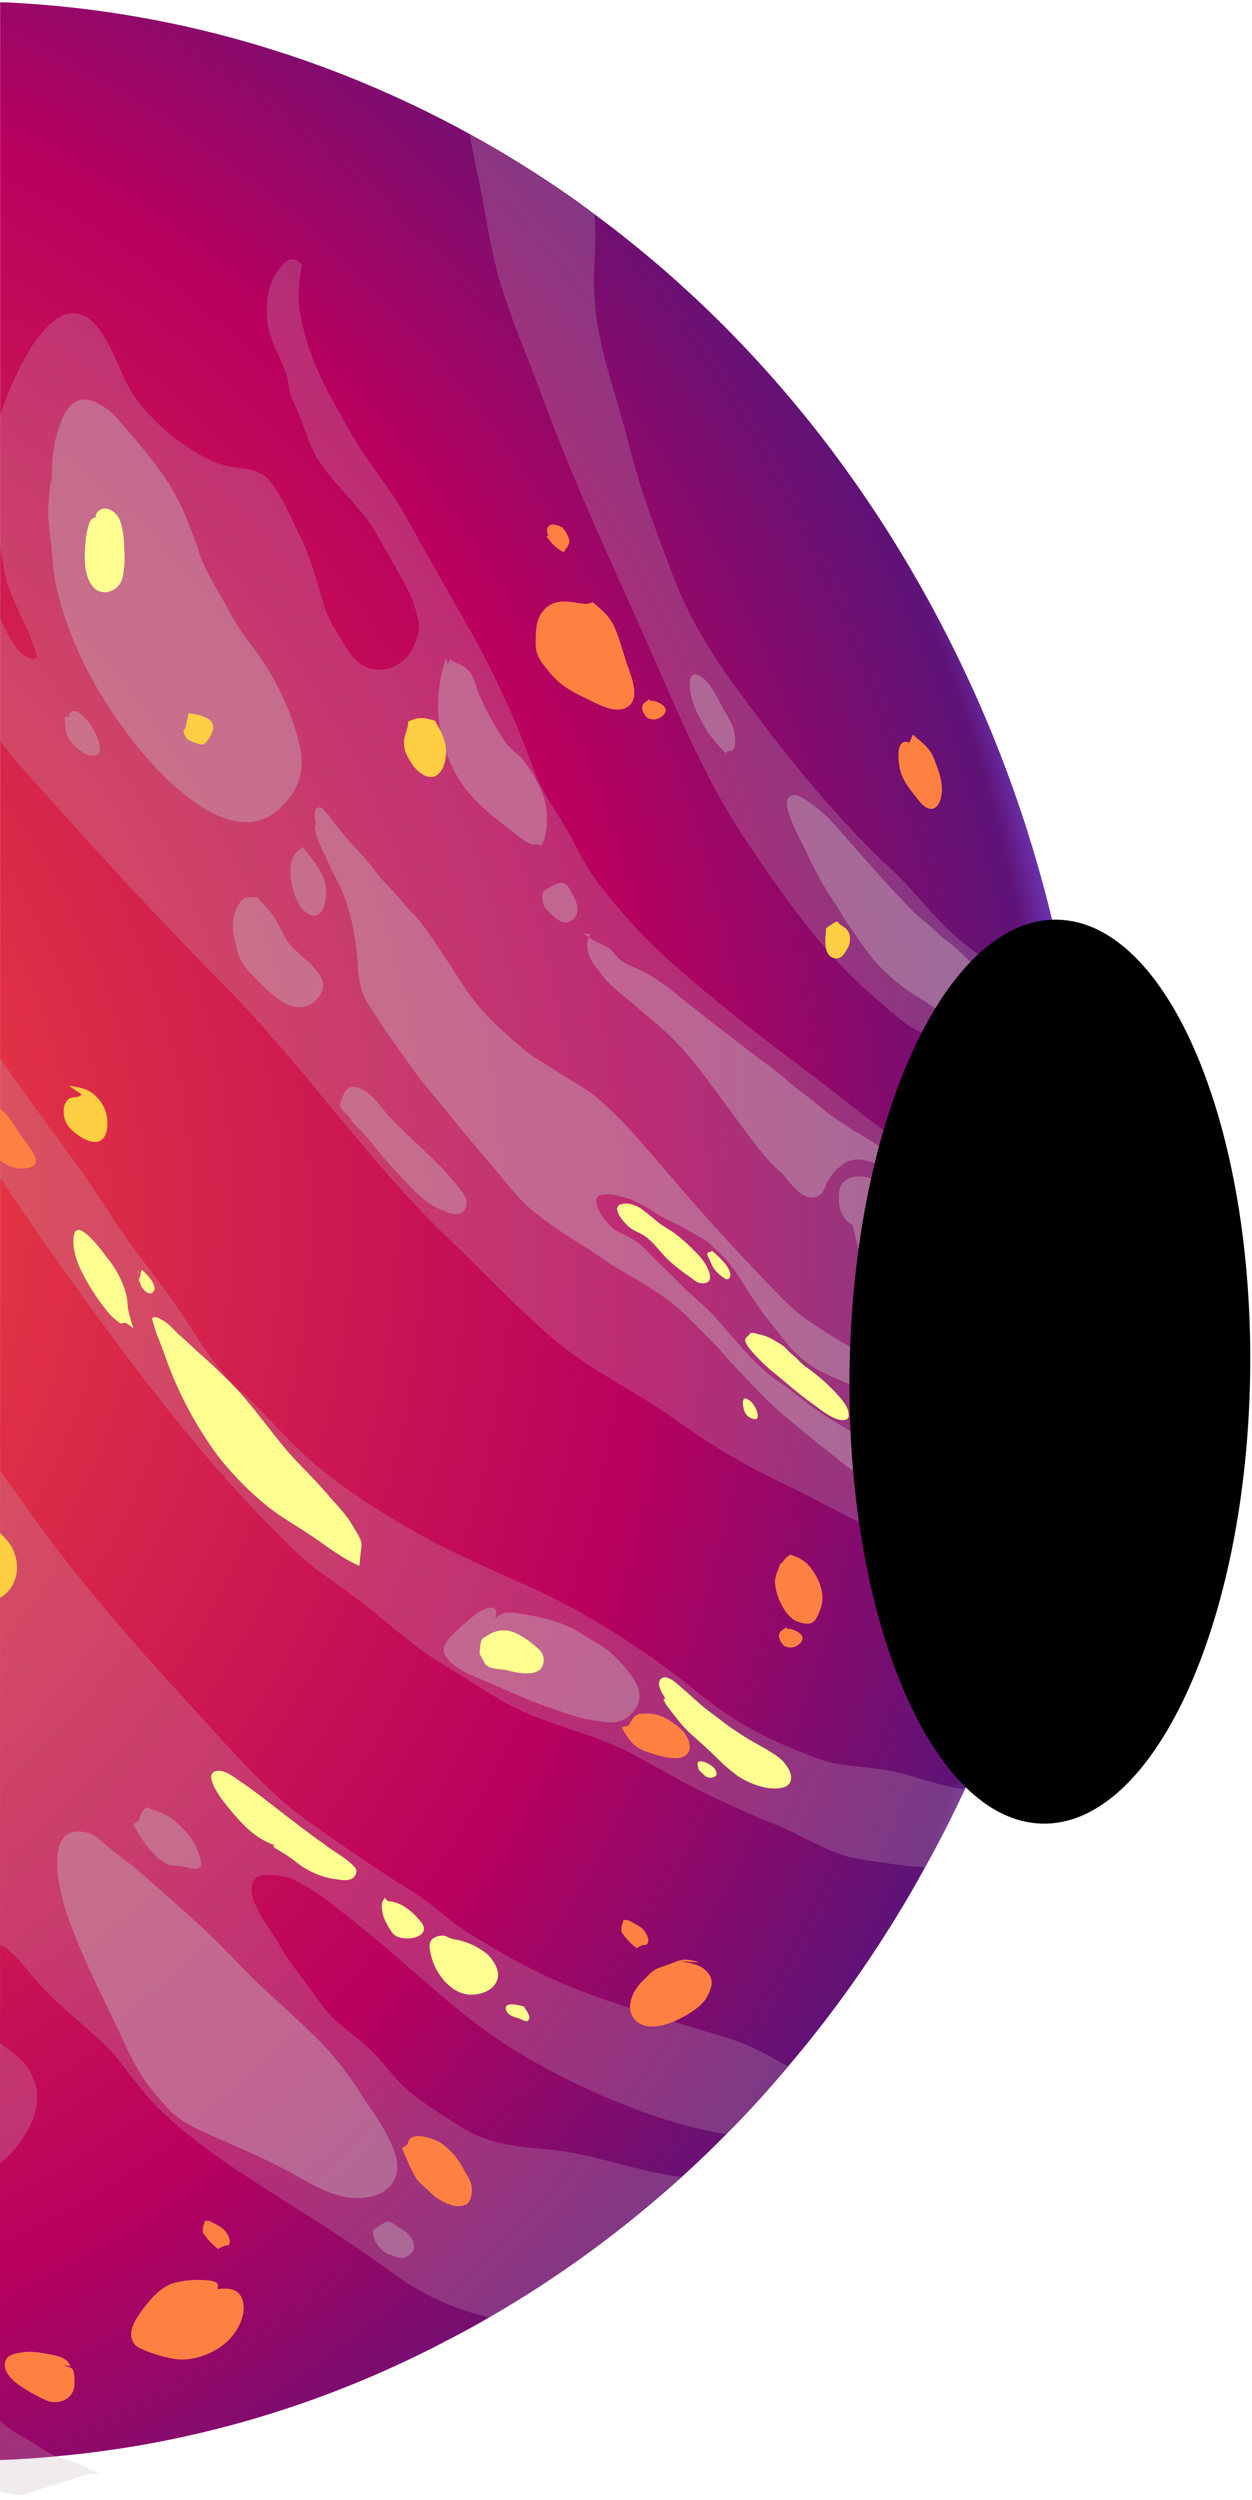 <svg width="220" height="439" viewBox="0 0 220 439" fill="none" xmlns="http://www.w3.org/2000/svg">
<path fill-rule="evenodd" clip-rule="evenodd" d="M72.41 119.717C72.585 119.716 72.757 119.772 72.903 119.877C73.049 119.982 73.163 120.132 73.231 120.308C73.299 120.484 73.317 120.678 73.284 120.865C73.25 121.053 73.166 121.225 73.043 121.36C72.919 121.496 72.762 121.588 72.59 121.626C72.418 121.663 72.24 121.645 72.078 121.572C71.916 121.499 71.778 121.376 71.681 121.217C71.583 121.058 71.531 120.872 71.531 120.681C71.531 120.426 71.624 120.182 71.788 120.002C71.953 119.821 72.177 119.719 72.41 119.717Z" fill="#B5EAFF"/>
<path fill-rule="evenodd" clip-rule="evenodd" d="M166.293 114.763C166.468 114.763 166.639 114.82 166.785 114.926C166.93 115.032 167.043 115.182 167.11 115.358C167.177 115.534 167.195 115.728 167.161 115.915C167.127 116.102 167.042 116.273 166.919 116.408C166.795 116.543 166.638 116.635 166.466 116.672C166.294 116.709 166.117 116.69 165.955 116.617C165.794 116.544 165.655 116.421 165.558 116.262C165.461 116.104 165.409 115.917 165.409 115.727C165.408 115.6 165.431 115.474 165.475 115.357C165.519 115.24 165.584 115.133 165.667 115.044C165.749 114.954 165.847 114.883 165.954 114.835C166.062 114.787 166.177 114.763 166.293 114.763Z" fill="#B5EAFF"/>
<path fill-rule="evenodd" clip-rule="evenodd" d="M156.763 241.793C156.938 241.791 157.11 241.847 157.256 241.953C157.403 242.058 157.517 242.208 157.584 242.385C157.652 242.561 157.67 242.755 157.636 242.943C157.602 243.13 157.518 243.302 157.394 243.438C157.27 243.573 157.112 243.665 156.94 243.702C156.768 243.738 156.589 243.719 156.428 243.645C156.266 243.572 156.128 243.447 156.031 243.288C155.934 243.128 155.883 242.941 155.884 242.75C155.884 242.496 155.977 242.253 156.142 242.073C156.307 241.894 156.53 241.793 156.763 241.793Z" fill="#B5EAFF"/>
<path fill-rule="evenodd" clip-rule="evenodd" d="M21.053 57.175C21.228 57.174 21.399 57.23 21.545 57.335C21.692 57.44 21.806 57.59 21.873 57.766C21.941 57.942 21.959 58.136 21.926 58.323C21.892 58.511 21.809 58.683 21.685 58.818C21.562 58.953 21.404 59.046 21.233 59.084C21.061 59.121 20.883 59.102 20.721 59.03C20.559 58.957 20.421 58.834 20.323 58.675C20.226 58.516 20.174 58.33 20.174 58.139C20.173 58.013 20.195 57.888 20.239 57.771C20.283 57.654 20.348 57.548 20.429 57.458C20.511 57.368 20.608 57.297 20.715 57.249C20.822 57.2 20.937 57.175 21.053 57.175Z" fill="#B5EAFF"/>
<path fill-rule="evenodd" clip-rule="evenodd" d="M23.766 283.642C23.941 283.641 24.112 283.697 24.258 283.802C24.404 283.907 24.519 284.057 24.586 284.233C24.654 284.409 24.672 284.603 24.639 284.79C24.605 284.977 24.522 285.15 24.398 285.285C24.275 285.42 24.117 285.513 23.945 285.55C23.774 285.588 23.596 285.569 23.434 285.497C23.272 285.424 23.134 285.3 23.036 285.142C22.939 284.983 22.887 284.797 22.887 284.606C22.887 284.351 22.979 284.107 23.144 283.927C23.308 283.746 23.532 283.644 23.766 283.642Z" fill="#B5EAFF"/>
<path fill-rule="evenodd" clip-rule="evenodd" d="M32.455 130.543C32.63 130.543 32.801 130.599 32.947 130.705C33.093 130.812 33.206 130.962 33.273 131.139C33.339 131.315 33.356 131.509 33.322 131.696C33.287 131.883 33.203 132.055 33.078 132.19C32.954 132.324 32.796 132.415 32.624 132.452C32.452 132.488 32.274 132.469 32.113 132.395C31.951 132.321 31.814 132.196 31.717 132.037C31.621 131.878 31.57 131.691 31.571 131.5C31.571 131.374 31.594 131.249 31.638 131.132C31.683 131.016 31.748 130.91 31.83 130.821C31.912 130.732 32.01 130.662 32.117 130.614C32.224 130.566 32.339 130.542 32.455 130.543Z" fill="#B5EAFF"/>
<path fill-rule="evenodd" clip-rule="evenodd" d="M134.515 103.878C134.69 103.876 134.862 103.932 135.008 104.038C135.155 104.143 135.269 104.293 135.336 104.47C135.404 104.646 135.422 104.84 135.388 105.028C135.354 105.215 135.27 105.387 135.146 105.522C135.022 105.658 134.864 105.749 134.692 105.786C134.52 105.823 134.341 105.804 134.18 105.73C134.018 105.657 133.88 105.532 133.783 105.373C133.686 105.213 133.635 105.026 133.636 104.835C133.636 104.581 133.729 104.338 133.894 104.158C134.059 103.978 134.282 103.878 134.515 103.878Z" fill="#B5EAFF"/>
<path fill-rule="evenodd" clip-rule="evenodd" d="M31.063 147.828C31.238 147.827 31.41 147.882 31.556 147.987C31.702 148.092 31.817 148.242 31.884 148.418C31.952 148.594 31.97 148.788 31.937 148.976C31.903 149.163 31.82 149.335 31.696 149.471C31.573 149.606 31.415 149.698 31.243 149.736C31.072 149.774 30.894 149.755 30.732 149.682C30.57 149.609 30.431 149.486 30.334 149.327C30.237 149.169 30.185 148.982 30.185 148.791C30.185 148.537 30.277 148.293 30.442 148.112C30.606 147.932 30.83 147.829 31.063 147.828Z" fill="#B5EAFF"/>
<path fill-rule="evenodd" clip-rule="evenodd" d="M29.077 377.471C29.252 377.471 29.422 377.528 29.568 377.634C29.713 377.74 29.827 377.89 29.894 378.066C29.961 378.242 29.978 378.436 29.944 378.623C29.91 378.81 29.826 378.981 29.702 379.116C29.578 379.251 29.421 379.343 29.249 379.38C29.078 379.417 28.9 379.398 28.738 379.325C28.577 379.252 28.439 379.129 28.341 378.97C28.244 378.812 28.192 378.625 28.192 378.435C28.194 378.18 28.288 377.936 28.453 377.755C28.619 377.575 28.843 377.473 29.077 377.471Z" fill="#B5EAFF"/>
<path fill-rule="evenodd" clip-rule="evenodd" d="M86.504 377.471C86.679 377.471 86.85 377.528 86.995 377.634C87.141 377.74 87.254 377.89 87.321 378.066C87.388 378.242 87.405 378.436 87.371 378.623C87.337 378.81 87.253 378.981 87.129 379.116C87.005 379.251 86.848 379.343 86.676 379.38C86.505 379.417 86.327 379.398 86.166 379.325C86.004 379.252 85.866 379.129 85.769 378.97C85.672 378.812 85.62 378.625 85.62 378.435C85.62 378.179 85.713 377.934 85.879 377.754C86.044 377.573 86.269 377.471 86.504 377.471Z" fill="#B5EAFF"/>
<path fill-rule="evenodd" clip-rule="evenodd" d="M0 432.025C3.319 431.9 6.643 431.68 9.951 431.353C33.408 429.251 56.322 422.532 77.579 411.523C77.989 411.285 78.42 411.077 78.846 410.869C81.258 409.608 83.654 408.323 86.001 406.943C98.016 400.024 109.34 391.767 119.794 382.307C122.458 379.886 125.078 377.382 127.621 374.806C131.424 370.988 135.052 367.011 138.505 362.875C147.622 352.161 155.687 340.44 162.571 327.901C165.082 323.404 167.407 318.836 169.585 314.131C182.643 285.997 189.997 255.131 191.145 223.628C191.461 214.59 191.231 205.54 190.457 196.535C190.152 192.579 189.721 188.672 189.213 184.74C186.263 162.787 180.186 141.471 171.2 121.561C155.191 86.129 131.901 57.865 104.423 37.588C103.517 36.886 102.589 36.202 101.694 35.548C97.022 32.229 92.246 29.136 87.366 26.269C85.794 25.341 84.193 24.435 82.563 23.551C57.155 9.589 29.305 1.699 0.873 0.408L0.022 0.408L0 432.025Z" fill="url(#paint0_radial)"/>
<g style="mix-blend-mode:multiply" opacity="0.5">
<g style="mix-blend-mode:multiply" opacity="0.5">
<path fill-rule="evenodd" clip-rule="evenodd" d="M6.228 366.075C5.136 362.156 2.582 360.817 0 358.807L0 379.839C0.637 379.4 1.231 378.892 1.774 378.322C4.623 375.241 7.505 370.524 6.228 366.075Z" fill="#C4B0B8"/>
</g>
<g style="mix-blend-mode:multiply" opacity="0.5">
<path fill-rule="evenodd" clip-rule="evenodd" d="M9.951 431.354C8.842 430.928 7.782 430.365 6.79 429.677C4.825 428.255 2.194 427.131 0.453 425.513L0 425.079L0 437.623C1.359 437.855 2.729 438.248 4.105 438.046C5.742 437.784 7.424 436.856 9.105 436.475C11.386 436.017 15.398 433.918 17.936 434.554C16.244 433.959 14.716 432.906 12.969 432.383C11.948 432.095 10.941 431.752 9.951 431.354Z" fill="#C4B0B8"/>
</g>
<g style="mix-blend-mode:multiply" opacity="0.5">
<path fill-rule="evenodd" clip-rule="evenodd" d="M0 341.474C2.298 342.605 3.99 345.002 5.781 347.131C9.274 351.294 13.701 354.726 17.691 358.384C21.326 361.733 23.962 366.337 27.576 369.971C33.454 375.812 40.495 380.433 47.318 384.805C54.775 389.504 62.209 394.179 69.343 399.413C74.388 403.075 80.038 405.632 85.98 406.943C97.994 400.024 109.318 391.768 119.772 382.307L119.226 382.242C111.274 381.159 103.49 377.983 95.483 377.376C90.39 376.99 85.396 376.377 80.909 373.451C77.874 371.482 74.55 369.519 71.761 367.152C69.255 365.028 67.454 362.161 65.063 359.925C61.859 356.886 58.601 355.232 56.041 351.402C53.656 347.892 50.932 344.93 48.874 341.165C47.619 338.875 41.953 332.184 45.162 329.638C46.079 328.942 50.102 329.376 51.101 329.852C55.626 331.886 60.342 335.931 64.201 339.042C71.433 344.841 78.01 351.396 85.559 356.79C93.108 362.185 102.065 366.664 110.569 369.947C116.084 372.172 121.786 373.8 127.594 374.807C131.397 370.988 135.024 367.011 138.478 362.875C135.836 361.483 133.205 359.842 130.438 358.807C127.163 357.564 123.811 356.719 120.46 355.678C110.875 352.704 101.487 350.063 92.475 345.299C89.025 343.515 85.598 341.48 82.246 339.411C78.78 337.257 75.887 334.254 72.421 332.124C66.226 328.359 60.184 324.095 54.218 319.895C46.854 314.703 40.157 306.762 33.956 300.029C23.875 289.055 13.52 277.35 4.858 265.026C3.268 262.773 1.656 260.539 0.022 258.322L0 341.474Z" fill="#C4B0B8"/>
</g>
<g style="mix-blend-mode:multiply" opacity="0.5">
<path fill-rule="evenodd" clip-rule="evenodd" d="M-5.13202e-05 206.861C3.024 211.274 6.004 215.735 9.104 220.083C22.303 238.629 35.883 257.157 52.154 272.651C55.784 276.119 59.85 278.498 63.775 281.526C68.447 285.166 72.634 289.169 77.683 292.196C81.809 294.617 85.87 297.549 90.144 299.72C95.177 302.325 100.64 303.646 105.875 305.668C112.425 308.172 118.429 312.431 124.832 315.369C128.685 317.154 132.413 318.938 136.354 320.467C141.016 322.293 145.759 325.606 150.671 326.415C154.454 327.009 158.553 327.699 162.549 327.955C165.06 323.458 167.385 318.89 169.563 314.186C166.239 313.835 163.286 312.847 159.525 311.729C155.764 310.611 152.074 310.432 148.199 309.945C144.804 309.528 141.856 308.101 138.712 306.846C132.997 304.52 127.616 301.313 122.736 297.323C116.44 292.196 109.779 287.621 102.818 283.643C93.954 278.498 84.26 275.197 75.259 270.29C67.154 265.906 58.71 260.601 51.892 254.004C48.617 250.822 45.888 247.396 42.395 244.381C38.208 240.77 35.113 235.607 32.068 230.92C29.257 226.584 26.009 222.706 22.98 218.561C19.573 213.88 16.659 208.782 13.187 204.107C8.711 198.1 4.345 192.009 -4.96386e-05 185.901L-5.13202e-05 206.861Z" fill="#C4B0B8"/>
</g>
<g style="mix-blend-mode:multiply" opacity="0.5">
<path fill-rule="evenodd" clip-rule="evenodd" d="M0 95.747C0.224 97.139 0.453 98.495 0.666 99.803C1.589 105.359 5.235 110.081 6.567 115.524C4.143 116.582 1.747 112.55 0.017 108.559L0.017 130.072C1.555 132.229 3.233 134.262 5.038 136.157C15.955 148.428 27.532 161.061 39.267 172.909C53.273 187.03 64.638 203.999 79.009 217.679C85.335 223.734 91.411 230.313 98.114 235.856C104.347 240.978 111.896 244.433 118.402 249.138C124.65 253.64 131.249 257.535 138.123 260.778C143.45 263.264 148.45 266.322 153.887 268.618C157.953 270.283 162.134 270.61 166.168 272.097C170.122 273.588 174.318 274.161 178.487 273.78C180.212 273.614 182.073 273.632 183.946 273.632C188.126 257.321 190.535 240.532 191.123 223.61C181.997 218.441 174.235 209.929 165.022 204.844C156.763 200.323 149.416 193.81 141.775 188.124C133.789 182.176 126.038 176.151 118.5 169.483C113.504 165.087 108.931 160.146 104.854 154.738C102.895 152.169 101.438 148.951 99.8 146.049C97.857 142.605 95.16 138.988 93.796 135.229C90.599 126.284 86.633 117.689 81.951 109.558C78.403 103.265 74.812 97.067 71.329 90.745C68.448 85.51 64.621 81.305 61.657 76.053C58.42 70.26 55.271 65.133 53.53 58.578C52.247 53.855 52.198 51.197 53.06 46.54C51.128 44.16 49.398 46.623 48.372 48.217C46.931 50.489 46.592 54.004 47.051 56.943C47.597 60.297 49.103 62.379 50.206 65.359C50.752 66.899 50.621 68.41 51.254 69.921C52.268 72.039 53.159 74.224 53.923 76.464C56.215 83.678 62.656 87.479 66.139 93.713C67.776 96.627 69.468 99.476 71.051 102.432C71.889 103.897 72.557 105.469 73.038 107.113C73.764 109.558 73.857 110.046 73.174 112.246C71.329 118.236 64.539 119.663 61.215 114.287C59.823 112.014 57.798 109.136 57.007 106.554C55.801 102.617 54.703 98.162 52.842 94.42C51.368 91.488 49.021 85.737 46.609 83.637C45.606 82.978 44.493 82.545 43.334 82.364C40.736 82.007 39.371 81.971 36.827 80.746C32.032 78.398 27.767 74.932 24.333 70.593C21.2 66.715 19.923 60.208 16.462 56.711C9.656 49.864 2.489 65.264 0.038 72.942L0 95.747Z" fill="#C4B0B8"/>
</g>
<g style="mix-blend-mode:multiply" opacity="0.5">
<path fill-rule="evenodd" clip-rule="evenodd" d="M190.457 196.518C190.152 192.562 189.726 188.654 189.213 184.723C185.67 181.154 182.663 176.8 179.224 173.422C175.3 169.562 170.442 166.998 166.457 163.102C162.953 159.664 160 155.786 156.43 152.479C147.489 144.152 139.291 134.159 131.9 124.226C126.224 116.678 121.53 109.826 118.145 100.833C115.182 93 112.392 85.684 110.356 77.511C108.113 68.518 104.756 60.518 104.401 51.138C104.259 47.272 104.723 43.596 104.598 39.837C104.565 39.068 104.505 38.318 104.418 37.589C103.512 36.887 102.584 36.203 101.689 35.549C97.016 32.23 92.24 29.137 87.361 26.27C85.788 25.342 84.187 24.436 82.557 23.552C82.881 25.59 83.276 27.662 83.742 29.767C85.188 36.31 85.958 43.085 87.868 49.485C89.959 56.474 92.993 63.391 95.51 70.249C101.776 87.266 109.581 103.212 116.737 119.754C120.853 129.229 125.339 139.043 131.06 147.56C137.342 156.887 144.122 166.712 152.44 174.046C154.552 175.914 156.807 177.972 159.023 179.649C161.375 181.434 164.246 182.082 166.664 183.813C168.76 185.335 170.736 187.292 172.761 188.946C175.627 191.26 176.839 191.599 180.021 192.866C183.525 194.275 186.746 195.923 190.457 196.518Z" fill="#C4B0B8"/>
</g>
</g>
<g style="mix-blend-mode:multiply" opacity="0.65">
<g style="mix-blend-mode:multiply" opacity="0.65">
<path fill-rule="evenodd" clip-rule="evenodd" d="M9.132 85.415C8.957 81.174 9.285 77.183 11.053 73.275C11.888 71.426 13.357 69.885 15.338 70.201C17.227 70.51 19.415 72.11 20.725 73.603C22.909 76.107 25.174 78.76 27.204 81.424C29.407 84.244 31.243 87.38 32.663 90.745C33.58 92.939 34.355 95.081 35.108 97.347C35.921 99.797 37.226 101.879 38.476 104.086C39.726 106.292 40.905 108.66 42.34 110.771C43.394 112.318 44.584 113.745 45.615 115.304C48.575 119.539 50.835 124.303 52.296 129.382C53.355 133.219 53.421 136.597 51.074 139.803C49.343 142.182 47.084 144.086 44.207 144.341C39.453 144.77 34.884 141.635 31.287 138.59C26.631 134.646 22.554 129.365 19.121 124.172C15.109 118.069 11.697 110.765 9.989 103.467C9.312 100.582 9.268 97.728 8.897 94.813C8.592 92.434 8.275 90.132 8.581 87.747C8.701 86.801 8.783 85.915 8.837 84.951C8.903 84.309 9.241 83.149 9.132 85.415Z" fill="#C4B0B8"/>
</g>
<g style="mix-blend-mode:multiply" opacity="0.65">
<path fill-rule="evenodd" clip-rule="evenodd" d="M11.353 125.927C11.49 127.42 11.419 128.901 12.309 130.091C13 130.992 13.852 131.731 14.814 132.262C15.127 132.49 15.484 132.635 15.857 132.687C16.23 132.739 16.609 132.695 16.964 132.559C17.669 132.202 17.603 131.994 17.51 131.078C17.137 129.158 16.234 127.409 14.923 126.064C14.541 125.689 13.831 124.975 13.286 124.874C12.74 124.773 11.921 125.154 12.243 125.802L11.353 125.927Z" fill="#C4B0B8"/>
</g>
<g style="mix-blend-mode:multiply" opacity="0.65">
<path fill-rule="evenodd" clip-rule="evenodd" d="M43.05 157.683C43.811 157.504 44.598 157.504 45.359 157.683C45.458 157.867 45.572 158.042 45.697 158.206C46.261 158.731 46.794 159.295 47.291 159.895C48.617 161.448 49.382 163.429 50.451 165.183C52.334 168.264 59.73 171.512 55.528 175.634C51.81 179.298 46.996 174.022 44.387 171.286C43.099 169.936 41.991 168.538 41.614 166.593C41.374 165.362 40.91 164.035 40.894 162.762C40.877 161.353 41.292 158.825 43.05 157.683Z" fill="#C4B0B8"/>
</g>
<g style="mix-blend-mode:multiply" opacity="0.65">
<path fill-rule="evenodd" clip-rule="evenodd" d="M149.82 215.122C150.366 217.263 150.677 219.345 151.583 221.337C153.059 224.679 155.066 227.71 157.511 230.289C160.42 233.263 164.902 235.773 169.023 235.208C170.715 234.976 173.258 234.298 173.711 232.192C174.366 229.135 171.703 225.227 170.289 222.89C168.155 219.357 165.469 216.633 162.434 214.069C160.497 212.427 158.614 210.72 156.649 209.109C155.322 207.893 153.736 207.06 152.036 206.688C150.617 206.438 148.936 206.581 147.943 207.925C147.244 208.859 147.353 210.899 147.539 211.987C147.667 212.668 147.94 213.307 148.336 213.851C148.733 214.396 149.241 214.831 149.82 215.122Z" fill="#C4B0B8"/>
</g>
<g style="mix-blend-mode:multiply" opacity="0.65">
<path fill-rule="evenodd" clip-rule="evenodd" d="M124.401 128.646C125.374 129.934 126.42 131.153 127.534 132.298C127.807 131.65 128.385 132.102 128.822 131.62C129.368 130.989 129.15 129.443 129.03 128.693C128.778 127.153 127.981 126.047 127.223 124.696C126.224 122.912 125.356 120.824 123.915 119.415C122.594 118.124 121.186 117.827 121.186 120.116C121.246 123.358 122.889 126.005 124.379 128.646L124.401 128.646Z" fill="#C4B0B8"/>
</g>
<g style="mix-blend-mode:multiply" opacity="0.65">
<path fill-rule="evenodd" clip-rule="evenodd" d="M86.979 284.237C87.65 283.762 88.212 283.244 89.004 283.167C89.761 283.161 90.517 283.227 91.263 283.363C93.816 283.691 96.333 284.289 98.779 285.147C100.267 285.749 101.692 286.518 103.032 287.443C104.456 288.318 106.055 289.079 107.305 290.239C108.91 291.732 110.728 293.593 111.792 295.592C113.102 298.066 112.109 300.279 109.958 301.784C108.321 302.92 106.137 302.379 104.309 302.129C101.945 301.825 99.658 300.939 97.382 300.166C92.519 298.56 87.841 296.3 83.109 294.307C81.668 293.712 77.383 291.595 78.043 289.192C78.316 288.181 79.681 286.944 80.336 286.272C81.198 285.427 82.208 284.66 83.103 283.857C84.943 282.239 88.059 281.234 86.979 284.237Z" fill="#C4B0B8"/>
</g>
<g style="mix-blend-mode:multiply" opacity="0.65">
<path fill-rule="evenodd" clip-rule="evenodd" d="M61.341 385.948C57.58 385.353 54.627 383.485 51.226 381.617C46.527 379.042 41.669 377.02 36.8 374.873C34.175 373.683 31.456 372.44 29.442 370.203C28.064 368.737 26.77 367.179 25.567 365.54C23.465 362.566 22.035 359.105 20.452 355.803C17.472 349.552 14.279 343.271 11.937 336.681C10.496 332.648 7.298 320.342 14.967 321.746C16.719 322.067 17.942 323.53 19.334 324.648C21.14 326.07 23.023 327.372 24.759 328.907C28.946 332.601 33.225 336.253 37.259 340.143C40.583 343.343 43.639 346.798 47.045 349.891C50.064 352.627 53.077 355.393 55.986 358.272C58.874 361.191 61.439 364.469 63.628 368.038C64.719 369.781 65.959 371.381 67.007 373.142C68.054 374.902 69.326 377.305 69.703 379.328C70.516 383.67 66.903 386.542 61.341 385.948Z" fill="#C4B0B8"/>
</g>
<g style="mix-blend-mode:multiply" opacity="0.65">
<path fill-rule="evenodd" clip-rule="evenodd" d="M66.488 391.009C67.034 390.688 67.732 390.051 68.398 390.153C68.944 390.236 69.561 390.86 70.036 391.146C70.969 391.741 71.673 392.092 72.301 393.091C73.218 394.596 72.689 395.797 71.155 396.416C70.303 396.761 69.19 396.148 68.338 395.892C66.996 395.488 65.385 393.382 65.516 391.681L66.488 391.009Z" fill="#C4B0B8"/>
</g>
<g style="mix-blend-mode:multiply" opacity="0.65">
<path fill-rule="evenodd" clip-rule="evenodd" d="M52.908 148.328C54.414 150.511 57.187 153.14 57.274 156.024C57.338 157.088 57.225 158.156 56.941 159.177C56.232 161.193 54.687 161.258 53.334 159.855C51.194 157.612 49.474 150.433 53.191 148.869L52.908 148.328Z" fill="#C4B0B8"/>
</g>
<g style="mix-blend-mode:multiply" opacity="0.65">
<path fill-rule="evenodd" clip-rule="evenodd" d="M78.415 115.471C77.045 119.326 76.648 123.511 77.264 127.59C77.88 131.669 79.487 135.494 81.919 138.668C84.397 141.796 87.672 144.211 90.75 146.579C91.602 147.233 92.426 148.03 93.479 148.256C94.025 148.375 94.571 148.214 95.117 148.446C96.432 146.62 96.274 142.219 95.586 140.048C94.72 137.66 93.491 135.448 91.951 133.505C90.99 132.315 89.67 131.626 88.802 130.341C87.032 127.746 85.496 124.972 84.217 122.055C83.562 120.479 83.42 118.855 82.208 117.624C81.324 116.732 80.118 116.482 79.108 115.84C78.633 116.435 78.726 117.505 78.415 115.471Z" fill="#C4B0B8"/>
</g>
<g style="mix-blend-mode:multiply" opacity="0.65">
<path fill-rule="evenodd" clip-rule="evenodd" d="M96.427 155.905C99.391 154.215 99.554 154.965 101.083 157.998C101.836 159.497 101.628 161.442 99.794 161.93C98.703 162.227 97.889 161.4 97.065 160.74C95.673 159.551 95.013 158.724 95.428 156.577L96.427 155.905Z" fill="#C4B0B8"/>
</g>
<g style="mix-blend-mode:multiply" opacity="0.65">
<path fill-rule="evenodd" clip-rule="evenodd" d="M24.393 319.717C24.578 318.778 25.054 317.938 25.741 317.338C27.521 318.176 28.967 318.289 30.654 319.717C31.919 320.802 33.054 322.054 34.033 323.446C34.62 324.458 35.036 325.576 35.261 326.747C35.485 327.937 35.261 328.026 34.508 328.187C33.88 328.318 32.684 327.83 32.029 327.747C30.73 327.586 29.721 327.747 28.585 326.908C26.238 325.171 24.863 323 23.4 320.407L24.393 319.717Z" fill="#C4B0B8"/>
</g>
<g style="mix-blend-mode:multiply" opacity="0.65">
<path fill-rule="evenodd" clip-rule="evenodd" d="M103.779 164.089C102.966 165.35 103.031 166.397 103.55 167.848C104.014 169.145 105.024 170.227 105.842 171.304C107.393 173.296 109.57 174.825 111.432 176.449C113.73 178.459 116.164 180.356 118.342 182.516C120.621 184.906 122.746 187.466 124.701 190.176C127.856 194.298 130.787 198.593 134.046 202.608C135.002 203.787 136.052 204.872 137.184 205.849C138.014 206.581 138.538 207.497 139.302 208.276C140.192 209.18 141.038 210.06 142.244 210.233C142.643 210.334 143.06 210.317 143.451 210.184C143.843 210.051 144.195 209.808 144.471 209.478C145.017 208.793 145.186 207.693 145.765 206.92C146.539 205.741 147.548 204.769 148.717 204.077C149.914 203.532 151.249 203.469 152.484 203.898C154.001 204.297 155.595 204.868 157.145 204.933C158.149 204.975 158.712 204.761 157.756 203.744C156.801 202.727 155.235 201.805 153.963 200.972C151.463 199.33 148.87 197.927 146.42 196.172C145.055 195.197 143.832 194.072 142.506 193.049C141.18 192.026 139.962 191.176 138.772 190.123C136.409 188.029 133.773 186.215 131.284 184.288C127.223 181.136 123.096 178.049 119.112 174.771C117.254 173.207 115.268 171.833 113.178 170.667C112.048 170.072 110.788 169.704 109.674 169.061C108.735 168.514 108.097 167.562 107.332 166.783C106.884 166.396 106.378 166.094 105.837 165.891C104.691 165.326 103.424 164.85 102.562 163.845C102.491 163.881 102.415 163.91 103.779 164.089Z" fill="#C4B0B8"/>
</g>
<g style="mix-blend-mode:multiply" opacity="0.65">
<path fill-rule="evenodd" clip-rule="evenodd" d="M55.544 145.056C55.495 144.598 54.998 142.677 55.544 142.04C55.964 141.547 56.439 141.796 56.838 142.135C57.481 142.812 58.066 143.553 58.584 144.348C59.621 145.663 60.675 146.894 61.767 148.149C62.662 149.184 63.628 150.123 64.496 151.176C65.587 152.473 66.597 153.93 67.771 155.155C68.819 156.262 69.823 157.261 70.773 158.474C71.919 159.944 73.322 161.056 74.413 162.59C76.679 165.767 78.862 169.068 80.963 172.387C83.123 175.764 85.723 178.78 88.682 181.338C90.019 182.528 91.34 183.717 92.721 184.836C93.922 185.811 95.281 186.442 96.542 187.31C99.303 189.207 102.409 190.712 105.013 192.853C107.82 195.281 110.443 197.95 112.857 200.836C116.399 204.85 119.843 208.972 123.396 212.981C127.49 217.591 131.726 222.111 135.994 226.525C137.85 228.44 140.083 230.688 142.288 232.092C144.111 233.282 145.945 234.548 147.812 235.613C149.274 236.452 150.732 237.296 152.178 238.171C153.625 239.045 155.142 239.622 156.583 240.455C157.724 241.109 158.766 242.025 160.027 242.311C161.296 242.575 162.552 242.913 163.788 243.322C164.656 243.613 165.535 243.744 166.408 243.982C167.178 244.196 167.653 244.529 168.471 244.482C169.221 244.456 169.967 244.353 170.698 244.172C171.79 243.899 173.002 244.232 174.115 244.089C174.437 244.047 174.787 243.869 175.098 243.845C175.683 243.883 176.263 243.987 176.828 244.154C177.374 244.238 177.952 244.184 178.52 244.256C179.344 244.363 180.098 244.85 180.922 245.035C182.013 245.308 183.018 245.748 184.137 245.98C185.256 246.212 186.167 245.873 187.221 245.469C187.346 245.689 187.696 245.748 187.767 245.873C188.007 246.224 187.887 246.105 187.936 246.468C188.012 247.252 187.968 248.044 187.805 248.812C187.384 251.421 186.59 253.941 185.452 256.282C184.71 257.668 183.7 259.316 182.297 260C181.907 260.21 181.469 260.29 181.037 260.231C180.605 260.171 180.199 259.975 179.868 259.667C178.553 258.679 177.549 257.252 176.2 256.306C174.65 255.218 173.073 254.129 171.512 253.053C170.54 252.374 169.498 251.946 168.559 251.203C167.592 250.41 166.535 249.759 165.415 249.264C163.544 248.333 161.623 247.528 159.662 246.855C156.676 245.974 153.657 244.761 150.77 243.613C148.443 242.779 146.16 241.806 143.931 240.699C142.202 239.697 140.603 238.449 139.177 236.987C138.294 235.993 137.458 234.95 136.671 233.864C135.721 232.728 134.794 231.652 133.942 230.433C132.545 228.44 131.213 226.453 129.946 224.378C128.967 222.806 127.81 221.376 126.502 220.119C125.411 219.108 124.505 218.007 123.227 217.359C122.196 216.841 121.224 216.217 120.209 215.652C118.784 214.855 117.223 214.284 115.842 213.421C114.046 212.303 112.103 211.001 110.105 210.412C109.052 210.097 104.603 208.74 104.778 211.066C104.904 212.666 106.416 214.51 107.507 215.557C108.1 216.004 108.737 216.377 109.407 216.669C110.024 217.044 110.673 217.311 111.295 217.668C112.363 218.371 113.338 219.23 114.194 220.22C115.968 222.034 117.834 223.705 119.587 225.531C121.508 227.53 123.729 229.177 125.591 231.241C129.302 235.345 132.687 239.943 137.272 242.953C139.455 244.386 141.393 246.177 143.532 247.664C145.519 249.044 147.637 250.174 149.651 251.482C152.637 253.427 155.382 255.598 158.532 257.186C159.782 257.817 161.07 257.829 162.418 257.96C163.664 258.063 164.914 258.094 166.162 258.055C167.484 257.951 168.808 258.191 170.027 258.757C170.965 259.177 171.833 259.761 172.598 260.487C172.324 260.601 172.026 260.624 171.741 260.553C170.922 260.452 170.103 260.226 169.279 260.136C167.996 259.994 166.85 259.922 165.726 260.612C164.643 261.249 163.416 261.537 162.189 261.445C159.27 261.301 156.38 260.745 153.592 259.792C152.016 259.355 150.509 258.664 149.122 257.739C147.746 256.728 146.447 255.592 145.093 254.551C142.364 252.452 139.728 250.209 137.086 247.973C134.231 245.552 131.753 242.65 129.111 239.961C127.867 238.7 126.781 237.267 125.525 236.018C123.888 234.406 122.299 232.782 120.689 231.164C118.091 228.565 114.892 226.489 111.803 224.663C110.417 223.848 109.008 223.075 107.644 222.218C105.913 221.13 104.303 219.839 102.546 218.804C99.499 217.002 96.567 214.979 93.769 212.749C91.04 210.602 88.884 207.569 86.602 204.892C84.32 202.216 81.979 199.491 79.746 196.708C77.17 193.49 74.441 190.51 72.072 187.096C70.172 184.366 68.147 181.743 66.384 178.923C65.353 177.276 64.201 175.86 63.579 173.957C63.168 172.542 62.935 171.074 62.886 169.591C62.525 164.381 61.521 158.706 58.999 154.192C58.262 152.877 57.749 151.432 57.04 150.094C56.49 149.084 56.031 148.018 55.67 146.912C55.2 145.526 55.233 144.592 55.544 145.056Z" fill="#C4B0B8"/>
</g>
<g style="mix-blend-mode:multiply" opacity="0.65">
<path fill-rule="evenodd" clip-rule="evenodd" d="M59.763 193.989C60.053 193.15 60.309 191.86 61.03 191.229C61.903 190.438 63.41 191.11 64.25 191.669C66.013 192.859 67.372 195.054 68.868 196.582C70.844 198.605 72.923 200.508 74.954 202.453C76.867 204.22 78.662 206.134 80.325 208.181C81.013 209.055 82.175 210.31 81.962 211.577C81.477 214.212 78.993 213.07 77.405 212.398C74.501 211.167 72.208 208.538 70.025 206.194C68.464 204.523 66.996 202.881 65.582 201.055C64.55 199.729 63.464 198.634 62.307 197.433C61.849 196.951 61.581 196.386 61.15 195.898C60.882 195.613 59.796 194.964 59.763 193.989Z" fill="#C4B0B8"/>
</g>
<g style="mix-blend-mode:multiply" opacity="0.65">
<path fill-rule="evenodd" clip-rule="evenodd" d="M174.53 182.676C172.843 182.468 171.697 181.79 170.163 180.981C167.167 179.435 164.558 177.02 161.648 175.295C158.781 173.62 156.16 171.485 153.876 168.96C152.113 166.95 150.704 164.696 149.143 162.525C148.221 161.246 147.555 159.789 146.627 158.51C145.659 157.093 144.766 155.618 143.952 154.091C143.117 152.621 142.391 151.117 141.676 149.594C140.819 147.738 139.766 146.025 139.062 144.074C138.702 143.093 137.697 140.702 138.712 139.911C139.728 139.12 140.836 140.018 141.693 140.553C143.756 141.895 145.628 143.558 147.249 145.49C149.547 148.166 151.922 150.801 154.269 153.436C156.266 155.667 158.302 157.867 160.382 159.979C161.343 160.966 162.352 161.722 163.39 162.602C164.427 163.482 165.371 164.529 166.512 165.338C168.471 166.718 170.016 168.592 171.828 170.18C172.647 170.893 173.466 171.619 174.252 172.351C175.038 173.082 176.151 173.576 177.084 174.278C178.722 175.467 180.545 176.657 181.931 178.162C183.143 179.488 184.317 180.797 185.534 182.105C186.511 183.164 188.765 184.931 188.405 186.691C187.985 188.773 184.655 188.672 183.198 188.434C181.064 188.089 179.148 186.816 177.314 185.638C176.189 184.984 175.081 184.312 174.53 182.676Z" fill="#C4B0B8"/>
</g>
</g>
<path fill-rule="evenodd" clip-rule="evenodd" d="M38.16 402.006C39.797 401.78 41.98 401.786 42.624 403.892C43.394 406.431 41.795 409.358 40.141 410.994C37.728 413.373 33.542 414.913 30.316 414.188C28.725 413.899 27.163 413.449 25.649 412.843C24.683 412.421 23.809 412.195 23.307 411.13C22.276 408.947 24.568 406.235 25.753 404.683C27.057 402.97 29.028 401.168 31.096 400.793C32.971 400.375 34.892 400.272 36.795 400.489C37.668 400.62 38.7 400.817 38.16 402.006Z" fill="#FF8142"/>
<path fill-rule="evenodd" clip-rule="evenodd" d="M35.643 392.062C36.377 393.194 37.29 394.175 38.339 394.959C38.664 394.73 39.014 394.548 39.382 394.418C39.611 394.34 40.059 394.418 40.217 394.192C40.686 393.531 40.01 392.33 39.638 391.866C39.022 391.093 38.214 390.789 37.417 390.343C36.988 390.033 36.464 389.92 35.959 390.028C35.969 390.349 35.87 390.662 35.681 390.908L35.643 392.062Z" fill="#FF8142"/>
<path fill-rule="evenodd" clip-rule="evenodd" d="M109.188 339.231C109.922 340.365 110.835 341.347 111.884 342.134C112.208 341.904 112.559 341.722 112.927 341.593C113.156 341.509 113.604 341.593 113.762 341.361C114.232 340.706 113.555 339.505 113.184 339.041C112.561 338.268 111.759 337.964 110.962 337.518C110.533 337.208 110.01 337.095 109.505 337.203C109.513 337.523 109.414 337.836 109.226 338.083L109.188 339.231Z" fill="#FF8142"/>
<path fill-rule="evenodd" clip-rule="evenodd" d="M10.944 415.371C11.441 415.532 12.385 415.621 12.756 416.073C13.127 416.525 13.089 417.923 13.084 418.554C13.107 419.142 12.969 419.724 12.689 420.227C12.408 420.73 11.996 421.131 11.506 421.379C10.498 421.912 9.337 421.991 8.275 421.599C6.384 420.79 4.581 419.757 2.899 418.518C2.042 417.923 0.748 416.454 0.835 415.193C0.955 413.45 2.778 413.29 3.99 413.093C5.71 412.814 7.342 413.2 9.034 413.51C10.344 413.748 11.763 414.104 12.407 415.52L10.944 415.371Z" fill="#FF8142"/>
<path fill-rule="evenodd" clip-rule="evenodd" d="M137.425 274.442C137.804 273.843 138.31 273.351 138.898 273.008C140.339 273.543 141.442 273.99 142.501 275.387C143.756 277.041 144.908 279.503 144.411 281.71C144.209 282.59 143.598 284.333 142.856 284.868C142.113 285.404 140.749 285.023 140.001 284.72C138.538 284.125 137.272 282.013 136.726 280.455C136.444 279.667 136.26 278.84 136.18 277.998C136.12 276.743 136.726 275.822 137.07 274.656L137.425 274.442Z" fill="#FF8142"/>
<path fill-rule="evenodd" clip-rule="evenodd" d="M155.371 285.909C156.118 287.13 157.156 288.107 158.373 288.734C158.673 288.027 159.427 287.545 159.361 286.635C159.145 285.767 158.719 284.978 158.128 284.351C157.585 284.062 156.999 283.882 156.397 283.821C156.204 283.833 156.017 283.904 155.859 284.027C155.701 284.15 155.578 284.319 155.506 284.515C155.433 284.711 155.413 284.926 155.448 285.133C155.483 285.341 155.572 285.534 155.704 285.689L155.371 285.909Z" fill="#FF8142"/>
<path fill-rule="evenodd" clip-rule="evenodd" d="M96.056 94.183C96.802 95.403 97.84 96.378 99.058 97.002C99.358 96.3 100.106 95.812 100.046 94.908C99.826 94.039 99.399 93.249 98.807 92.618C98.266 92.329 97.682 92.152 97.082 92.095C96.888 92.105 96.701 92.175 96.543 92.297C96.385 92.419 96.262 92.588 96.189 92.784C96.116 92.98 96.096 93.194 96.131 93.402C96.167 93.61 96.256 93.802 96.389 93.957L96.056 94.183Z" fill="#FF8142"/>
<path fill-rule="evenodd" clip-rule="evenodd" d="M119.57 344.418C121.208 344.757 122.905 344.882 124.188 346.202C125.574 347.642 125.078 349.117 124.188 350.747C123.211 352.531 120.596 353.964 118.893 354.785C117.19 355.606 114.456 356.344 112.726 355.517C109.418 353.941 110.722 349.997 112.846 347.969C113.435 347.41 114.008 346.779 114.62 346.244C115.444 345.548 116.388 345.405 117.349 345.054C118.309 344.704 119.243 344.192 120.258 344.133C121.16 344.159 122.054 344.329 122.911 344.638L119.57 344.418Z" fill="#FF8142"/>
<path fill-rule="evenodd" clip-rule="evenodd" d="M104.123 105.74C106.099 107.411 107.207 108.244 108.201 110.653C108.932 112.437 109.445 114.37 110.029 116.191C110.613 118.011 112.502 122.031 110.701 123.786C108.517 125.927 104.609 123.382 102.513 122.424C100.417 121.466 98.218 120.122 96.722 118.26C95.357 116.541 94.151 115.447 94.129 113.056C94.129 111.218 94.097 109.113 95.183 107.608C96.389 105.93 98.065 105.472 99.953 105.669C101.684 105.8 103.054 106.394 104.123 105.74Z" fill="#FF8142"/>
<path fill-rule="evenodd" clip-rule="evenodd" d="M114.112 122.781C113.146 123.53 112.671 123.578 112.884 124.69C113.052 125.22 113.345 125.692 113.735 126.058C114.11 126.262 114.526 126.359 114.945 126.338C115.363 126.317 115.77 126.18 116.126 125.939C116.759 125.517 117.332 124.827 116.672 124.036C116.317 123.595 114.718 122.792 114.303 123.143L114.112 122.781Z" fill="#FF8142"/>
<path fill-rule="evenodd" clip-rule="evenodd" d="M138.167 285.76C137.201 286.515 136.726 286.563 136.939 287.675C137.107 288.203 137.401 288.673 137.79 289.037C138.164 289.244 138.58 289.343 138.999 289.323C139.418 289.303 139.825 289.166 140.181 288.924C140.814 288.496 141.387 287.812 140.727 287.021C140.372 286.581 138.773 285.778 138.358 286.123L138.167 285.76Z" fill="#FF8142"/>
<path fill-rule="evenodd" clip-rule="evenodd" d="M160.404 128.997C161.572 130.061 163.067 131.073 163.804 132.53C164.2 133.381 164.545 134.259 164.836 135.159C165.382 136.699 165.786 138.632 165.289 140.28C164.547 142.736 162.925 142.409 161.572 140.726C160.136 138.942 158.422 137.02 158.035 134.582C157.833 133.321 157.418 129.478 159.814 130.418L160.404 128.997Z" fill="#FF8142"/>
<path fill-rule="evenodd" clip-rule="evenodd" d="M0 203.798C1.339 204.897 3.021 205.38 4.683 205.142C8.166 204.725 5.06 201.299 4.023 199.914C2.877 198.385 1.709 195.798 0 194.78L0 203.798Z" fill="#FF8142"/>
<path fill-rule="evenodd" clip-rule="evenodd" d="M70.636 377.227C71.046 378.096 72.41 381.766 73.524 383.05C74.07 383.645 74.736 384.163 75.309 384.722C76.563 386.032 78.119 386.949 79.812 387.374C80.535 387.504 81.277 387.416 81.957 387.119C82.683 386.679 82.912 385.424 82.918 384.519C82.918 383.175 82.099 382.087 81.493 380.998C80.533 379.106 79.158 377.503 77.492 376.329C76.466 375.657 71.914 373.885 71.635 376.555L70.636 377.227Z" fill="#FF8142"/>
<path fill-rule="evenodd" clip-rule="evenodd" d="M110.433 303.039C111.574 301.106 111.65 300.957 113.675 300.922C115.891 300.88 117.709 302.01 119.429 303.432C120.657 304.449 122.338 307.268 120.198 308.434C118.506 309.356 115.116 308.119 113.397 307.536C111.345 306.84 110.308 305.264 109.232 303.342L110.433 303.039Z" fill="#FF8142"/>
<path fill-rule="evenodd" clip-rule="evenodd" d="M12.118 190.676C14.754 191.045 16.108 191.342 17.8 193.614C18.282 194.335 18.614 195.162 18.773 196.038C18.931 196.913 18.912 197.815 18.717 198.682C18.04 201.341 15.748 200.698 14.012 199.55C12.522 198.575 11.201 197.308 11.201 195.315C11.166 194.925 11.207 194.531 11.32 194.159C11.434 193.787 11.619 193.446 11.861 193.156C12.675 192.377 13.69 192.996 14.345 192.187L12.118 190.676Z" fill="#FFCE42"/>
<path fill-rule="evenodd" clip-rule="evenodd" d="M0 280.591C3.395 278.711 3.898 273.941 1.469 270.783C1.015 270.219 0.524 269.693 0 269.206L0 280.591Z" fill="#FFCE42"/>
<path fill-rule="evenodd" clip-rule="evenodd" d="M74.806 126.147C73.742 126.009 72.663 126.216 71.706 126.741C71.782 127.883 71.062 128.948 70.985 130.15C70.882 131.803 71.689 133.124 72.568 134.408C73.447 135.693 75.467 137.222 76.935 136.02C78.31 134.896 78.572 132.303 78.256 130.721C77.939 129.138 77.235 127.99 76.416 126.557L74.806 126.147Z" fill="#FFCE42"/>
<path fill-rule="evenodd" clip-rule="evenodd" d="M145.164 162.983C145.071 164.511 144.509 167.741 146.567 168.264C147.73 168.562 148.33 167.598 148.821 166.718C149.081 166.34 149.255 165.9 149.328 165.435C149.401 164.969 149.371 164.492 149.242 164.041C148.827 162.697 147.768 162.804 147.129 161.817L146.665 161.977L145.164 162.983Z" fill="#FFCE42"/>
<path fill-rule="evenodd" clip-rule="evenodd" d="M33.138 125.267C35.867 125.589 38.94 126.415 36.702 129.722C35.828 131.019 35.681 130.87 34.344 130.454C33.121 130.073 32.586 129.794 32.199 128.271L32.559 127.902L33.138 125.267Z" fill="#FFCE42"/>
<path style="mix-blend-mode:screen" fill-rule="evenodd" clip-rule="evenodd" d="M183.17 320.253C202.607 320.633 218.95 285.428 219.67 241.568C220.391 197.708 205.227 161.865 185.79 161.508C166.353 161.152 150.011 196.357 149.291 240.194C148.57 284.03 163.739 319.872 183.17 320.253Z" fill="url(#paint1_radial)"/>
<g style="mix-blend-mode:soft-light">
<g style="mix-blend-mode:soft-light">
<path fill-rule="evenodd" clip-rule="evenodd" d="M84.277 290.441C84.31 290.132 84.326 288.294 84.752 287.824C85.091 287.541 85.457 287.298 85.844 287.098C86.551 286.654 87.342 286.391 88.157 286.332C88.971 286.272 89.788 286.416 90.543 286.753C91.896 287.392 93.156 288.243 94.282 289.281C94.954 289.834 95.51 290.435 95.527 291.422C95.592 294.949 90.822 293.772 88.977 293.296C87.885 293.028 85.527 293.254 85.03 291.803L84.277 290.441Z" fill="#FFFE90"/>
</g>
<g style="mix-blend-mode:soft-light">
<path fill-rule="evenodd" clip-rule="evenodd" d="M63.153 274.977C59.911 273.603 57.149 271.295 54.174 269.344C51.2 267.393 48.285 265.775 45.638 263.396C42.93 261.061 40.441 258.439 38.209 255.568C34.934 251.126 32.206 246.237 30.092 241.026C29.224 238.914 28.569 236.708 27.658 234.614C27.227 233.627 27.057 232.592 26.692 231.586C27.177 230.89 28.182 231.646 28.706 231.937C29.77 232.532 30.725 233.769 31.67 234.578C32.761 235.518 33.798 236.529 34.868 237.505C37.396 239.709 39.819 242.051 42.128 244.523C44.797 247.497 47.199 250.846 49.77 253.963C52.155 256.877 54.938 259.351 57.373 262.218C59.01 264.175 60.844 265.864 62.111 268.166C62.608 269.076 63.399 270.04 63.525 271.14C63.552 271.646 63.312 272.829 63.153 274.977Z" fill="#FFFE90"/>
</g>
<g style="mix-blend-mode:soft-light">
<path fill-rule="evenodd" clip-rule="evenodd" d="M23.46 233.329C23.105 232.062 22.483 230.438 22.418 229.047C22.382 228.174 22.222 227.313 21.943 226.495C21.266 224.471 20.24 222.607 18.919 221.005C18.531 220.517 13.461 213.273 12.947 217.115C12.653 219.316 13.592 221.951 14.585 223.783C15.711 225.952 17.031 227.994 18.526 229.879C19.167 230.747 19.927 231.501 20.78 232.116C21.058 232.3 21.195 232.52 21.528 232.395C21.861 232.27 22.052 232.068 23.46 233.329Z" fill="#FFFE90"/>
</g>
<g style="mix-blend-mode:soft-light">
<path fill-rule="evenodd" clip-rule="evenodd" d="M24.383 225.21C24.383 224.484 24.339 223.758 24.279 223.039C24.509 223.437 24.279 223.687 24.345 224.085C24.415 224.675 24.564 225.25 24.787 225.792C25.016 226.352 26.064 227.547 26.779 227.012C28.127 226.013 25.535 223.384 24.863 223.009L24.383 225.21Z" fill="#FFFE90"/>
</g>
<g style="mix-blend-mode:soft-light">
<path fill-rule="evenodd" clip-rule="evenodd" d="M16.927 90.686C15.972 91.281 15.993 91.114 15.677 91.917C15.307 93.029 15.083 94.193 15.011 95.373C14.793 97.752 14.7 100.982 16.267 102.957C17.833 104.931 20.901 103.956 21.539 101.428C21.885 99.72 21.979 97.963 21.818 96.224C21.83 94.655 21.609 93.094 21.163 91.602C20.978 91.054 20.674 90.562 20.277 90.171C19.879 89.779 19.4 89.499 18.881 89.354C18.562 89.282 18.231 89.298 17.919 89.402C17.607 89.506 17.324 89.694 17.096 89.948C16.665 90.496 16.73 91.376 16.927 90.686Z" fill="#FFFE90"/>
</g>
<g style="mix-blend-mode:soft-light">
<path fill-rule="evenodd" clip-rule="evenodd" d="M48.574 324.131C45.01 323.078 42.57 320.407 40.135 317.451C39.448 316.618 35.436 311.735 37.919 311.033C39.366 310.629 41.194 312.157 42.319 312.907C44.104 314.096 45.779 315.381 47.477 316.707C50.834 319.336 54.212 321.906 57.662 324.38C59.01 325.35 60.5 326.165 61.723 327.295C62.269 327.794 62.815 328.229 62.553 329.049C62.007 330.632 59.949 330.138 58.732 329.977C56.513 329.639 54.394 328.754 52.537 327.39C51.416 326.473 50.23 325.656 48.989 324.945C48.105 324.493 47.526 323.863 48.574 324.131Z" fill="#FFFE90"/>
</g>
<g style="mix-blend-mode:soft-light">
<path fill-rule="evenodd" clip-rule="evenodd" d="M67.471 333.219L67.547 333.468C66.696 334.063 67.22 336.347 67.596 337.114C67.961 337.92 68.4 338.684 68.906 339.392C69.545 340.231 70.544 340.38 71.516 340.416C73.246 340.475 75.593 339.446 73.923 337.442C72.394 335.621 70.489 333.962 68.18 333.873L67.471 333.219Z" fill="#FFFE90"/>
</g>
<g style="mix-blend-mode:soft-light">
<path fill-rule="evenodd" clip-rule="evenodd" d="M79.512 340.523C81.648 340.809 83.685 341.67 85.439 343.028C86.449 343.836 87.732 345.758 87.497 347.191C87.093 349.677 84.031 350.534 82.039 350.236C78.955 349.773 76.406 346.406 75.713 343.283C75.549 342.522 75.287 341.529 75.713 340.827C76.138 340.125 77.399 339.804 78.114 339.947L79.512 340.523Z" fill="#FFFE90"/>
</g>
<g style="mix-blend-mode:soft-light">
<path fill-rule="evenodd" clip-rule="evenodd" d="M91.646 352.264C91.253 352.175 88.48 351.39 88.917 352.948C89.228 354.066 90.554 354.221 91.356 354.53C91.902 354.733 92.77 355.399 92.994 354.471C93.158 353.828 92.35 352.901 92.05 352.365L91.646 352.264Z" fill="#FFFE90"/>
</g>
<g style="mix-blend-mode:soft-light">
<path fill-rule="evenodd" clip-rule="evenodd" d="M108.414 212.19C108.73 211.643 108.659 211.649 109.052 211.512C109.417 211.394 109.796 211.34 110.177 211.352C111.248 211.461 112.268 211.901 113.119 212.619C113.987 213.243 114.822 213.975 115.651 214.653C116.481 215.331 117.496 215.842 118.381 216.479C119.562 217.334 120.674 218.297 121.705 219.358C122.796 220.446 123.817 221.433 124.434 222.926C124.636 223.432 124.98 224.443 124.576 224.949C124.106 225.543 123.031 225.43 122.458 225.133C122.091 224.907 121.739 224.653 121.405 224.372C120.93 224.021 120.422 223.723 119.964 223.349C118.992 222.631 118.061 221.85 117.174 221.011C115.853 219.649 114.669 217.93 113.075 216.925C112.104 216.33 111.083 216.051 110.253 215.212C109.522 214.486 108.479 213.297 108.414 212.19Z" fill="#FFFE90"/>
</g>
<g style="mix-blend-mode:soft-light">
<path fill-rule="evenodd" clip-rule="evenodd" d="M124.958 219.851C124.565 219.905 124.374 219.809 124.308 220.154C124.243 220.499 124.527 220.886 124.658 221.154C124.875 221.716 125.132 222.259 125.427 222.777C125.642 223.071 125.888 223.336 126.159 223.568C126.557 223.952 126.99 224.288 127.452 224.574C127.517 224.617 127.59 224.645 127.665 224.655C127.741 224.666 127.818 224.659 127.891 224.636C127.964 224.612 128.031 224.572 128.089 224.519C128.147 224.465 128.194 224.399 128.227 224.324C128.653 223.58 127.709 222.242 127.278 221.76C126.893 221.291 126.473 220.857 126.022 220.464C125.749 220.25 125.313 219.714 124.98 219.649L124.958 219.851Z" fill="#FFFE90"/>
</g>
<g style="mix-blend-mode:soft-light">
<path fill-rule="evenodd" clip-rule="evenodd" d="M131.421 234.649C131.623 234.423 131.824 234.054 132.125 234.054C132.461 234.074 132.794 234.144 133.113 234.263C134.282 234.49 135.405 234.945 136.426 235.607C136.875 235.854 137.308 236.132 137.725 236.44C138.118 236.761 138.44 237.177 138.817 237.522C139.193 237.867 139.614 238.176 139.985 238.539C140.437 239.035 140.92 239.496 141.431 239.919C143.557 241.375 145.521 243.096 147.282 245.046C147.916 245.796 148.849 246.831 149.051 247.877C149.171 248.472 149.275 249.103 148.631 249.305C147.796 249.561 146.993 249.21 146.229 248.859C145.211 248.309 144.241 247.66 143.331 246.92C142.097 246.045 140.896 245.135 139.712 244.166C138.527 243.196 137.528 242.328 136.437 241.43C134.726 240.093 133.149 238.564 131.732 236.868C131.017 235.94 130.569 235.119 131.421 234.649Z" fill="#FFFE90"/>
</g>
<g style="mix-blend-mode:soft-light">
<path fill-rule="evenodd" clip-rule="evenodd" d="M130.525 246.135C130.558 247.455 130.869 248.704 132.163 249.109C132.66 249.27 133.14 249.347 133.151 248.663C133.151 247.473 131.917 245.487 130.727 245.588L130.525 246.135Z" fill="#FFFE90"/>
</g>
<g style="mix-blend-mode:soft-light">
<path fill-rule="evenodd" clip-rule="evenodd" d="M117.038 298.483C116.716 297.888 115.575 296.347 115.832 295.372C115.906 295.092 116.076 294.854 116.306 294.707C116.537 294.56 116.81 294.515 117.071 294.581C118.266 294.855 119.254 295.973 120.182 296.74C121.607 297.93 122.911 299.274 124.374 300.362C126.011 301.552 127.572 302.866 129.286 303.985C130.727 304.96 132.212 305.855 133.735 306.667C134.434 307.03 135.099 307.458 135.76 307.892C136.396 308.257 136.989 308.706 137.523 309.231C138.238 310.016 139.111 311.223 139.002 312.407C138.806 314.548 135.269 314.162 134.019 313.817C132.451 313.423 130.951 312.759 129.576 311.848C128.173 310.798 126.846 309.633 125.607 308.362C124.554 307.333 123.479 306.376 122.387 305.388C121.478 304.628 120.621 303.797 119.822 302.902C118.965 301.891 118.184 300.85 117.365 299.779C116.547 298.709 116.334 297.876 117.038 298.483Z" fill="#FFFE90"/>
</g>
<g style="mix-blend-mode:soft-light">
<path fill-rule="evenodd" clip-rule="evenodd" d="M122.769 310.765C123.189 311.211 123.626 311.633 124.074 312.037C124.232 312.002 124.336 312.109 124.538 312.168C124.817 312.233 125.109 312.204 125.373 312.085C125.793 311.948 126.011 311.752 125.88 311.229C125.673 310.378 124.871 309.95 124.183 309.605C123.817 309.42 122.611 308.939 122.545 309.783L122.769 310.765Z" fill="#FFFE90"/>
</g>
</g>
<defs>
<radialGradient id="paint0_radial" cx="0" cy="0" r="1" gradientUnits="userSpaceOnUse" gradientTransform="translate(-82.095 207.968) rotate(60.69) scale(289.447 277.553)">
<stop stop-color="#FF5731"/>
<stop offset="0.7" stop-color="#BA005E"/>
<stop offset="0.95" stop-color="#5E1377"/>
<stop offset="1" stop-color="#8160FF"/>
</radialGradient>
<radialGradient id="paint1_radial" cx="0" cy="0" r="1" gradientUnits="userSpaceOnUse" gradientTransform="translate(-359484 137515) rotate(91.052) scale(10244.3 9334.85)">
<stop stop-color="#2C6AFF"/>
<stop offset="0.09" stop-color="#2559D6"/>
<stop offset="0.23" stop-color="#1B429E"/>
<stop offset="0.36" stop-color="#132E6E"/>
<stop offset="0.5" stop-color="#0C1D46"/>
<stop offset="0.63" stop-color="#071027"/>
<stop offset="0.76" stop-color="#030712"/>
<stop offset="0.89" stop-color="#010204"/>
<stop offset="1"/>
</radialGradient>
</defs>
</svg>
